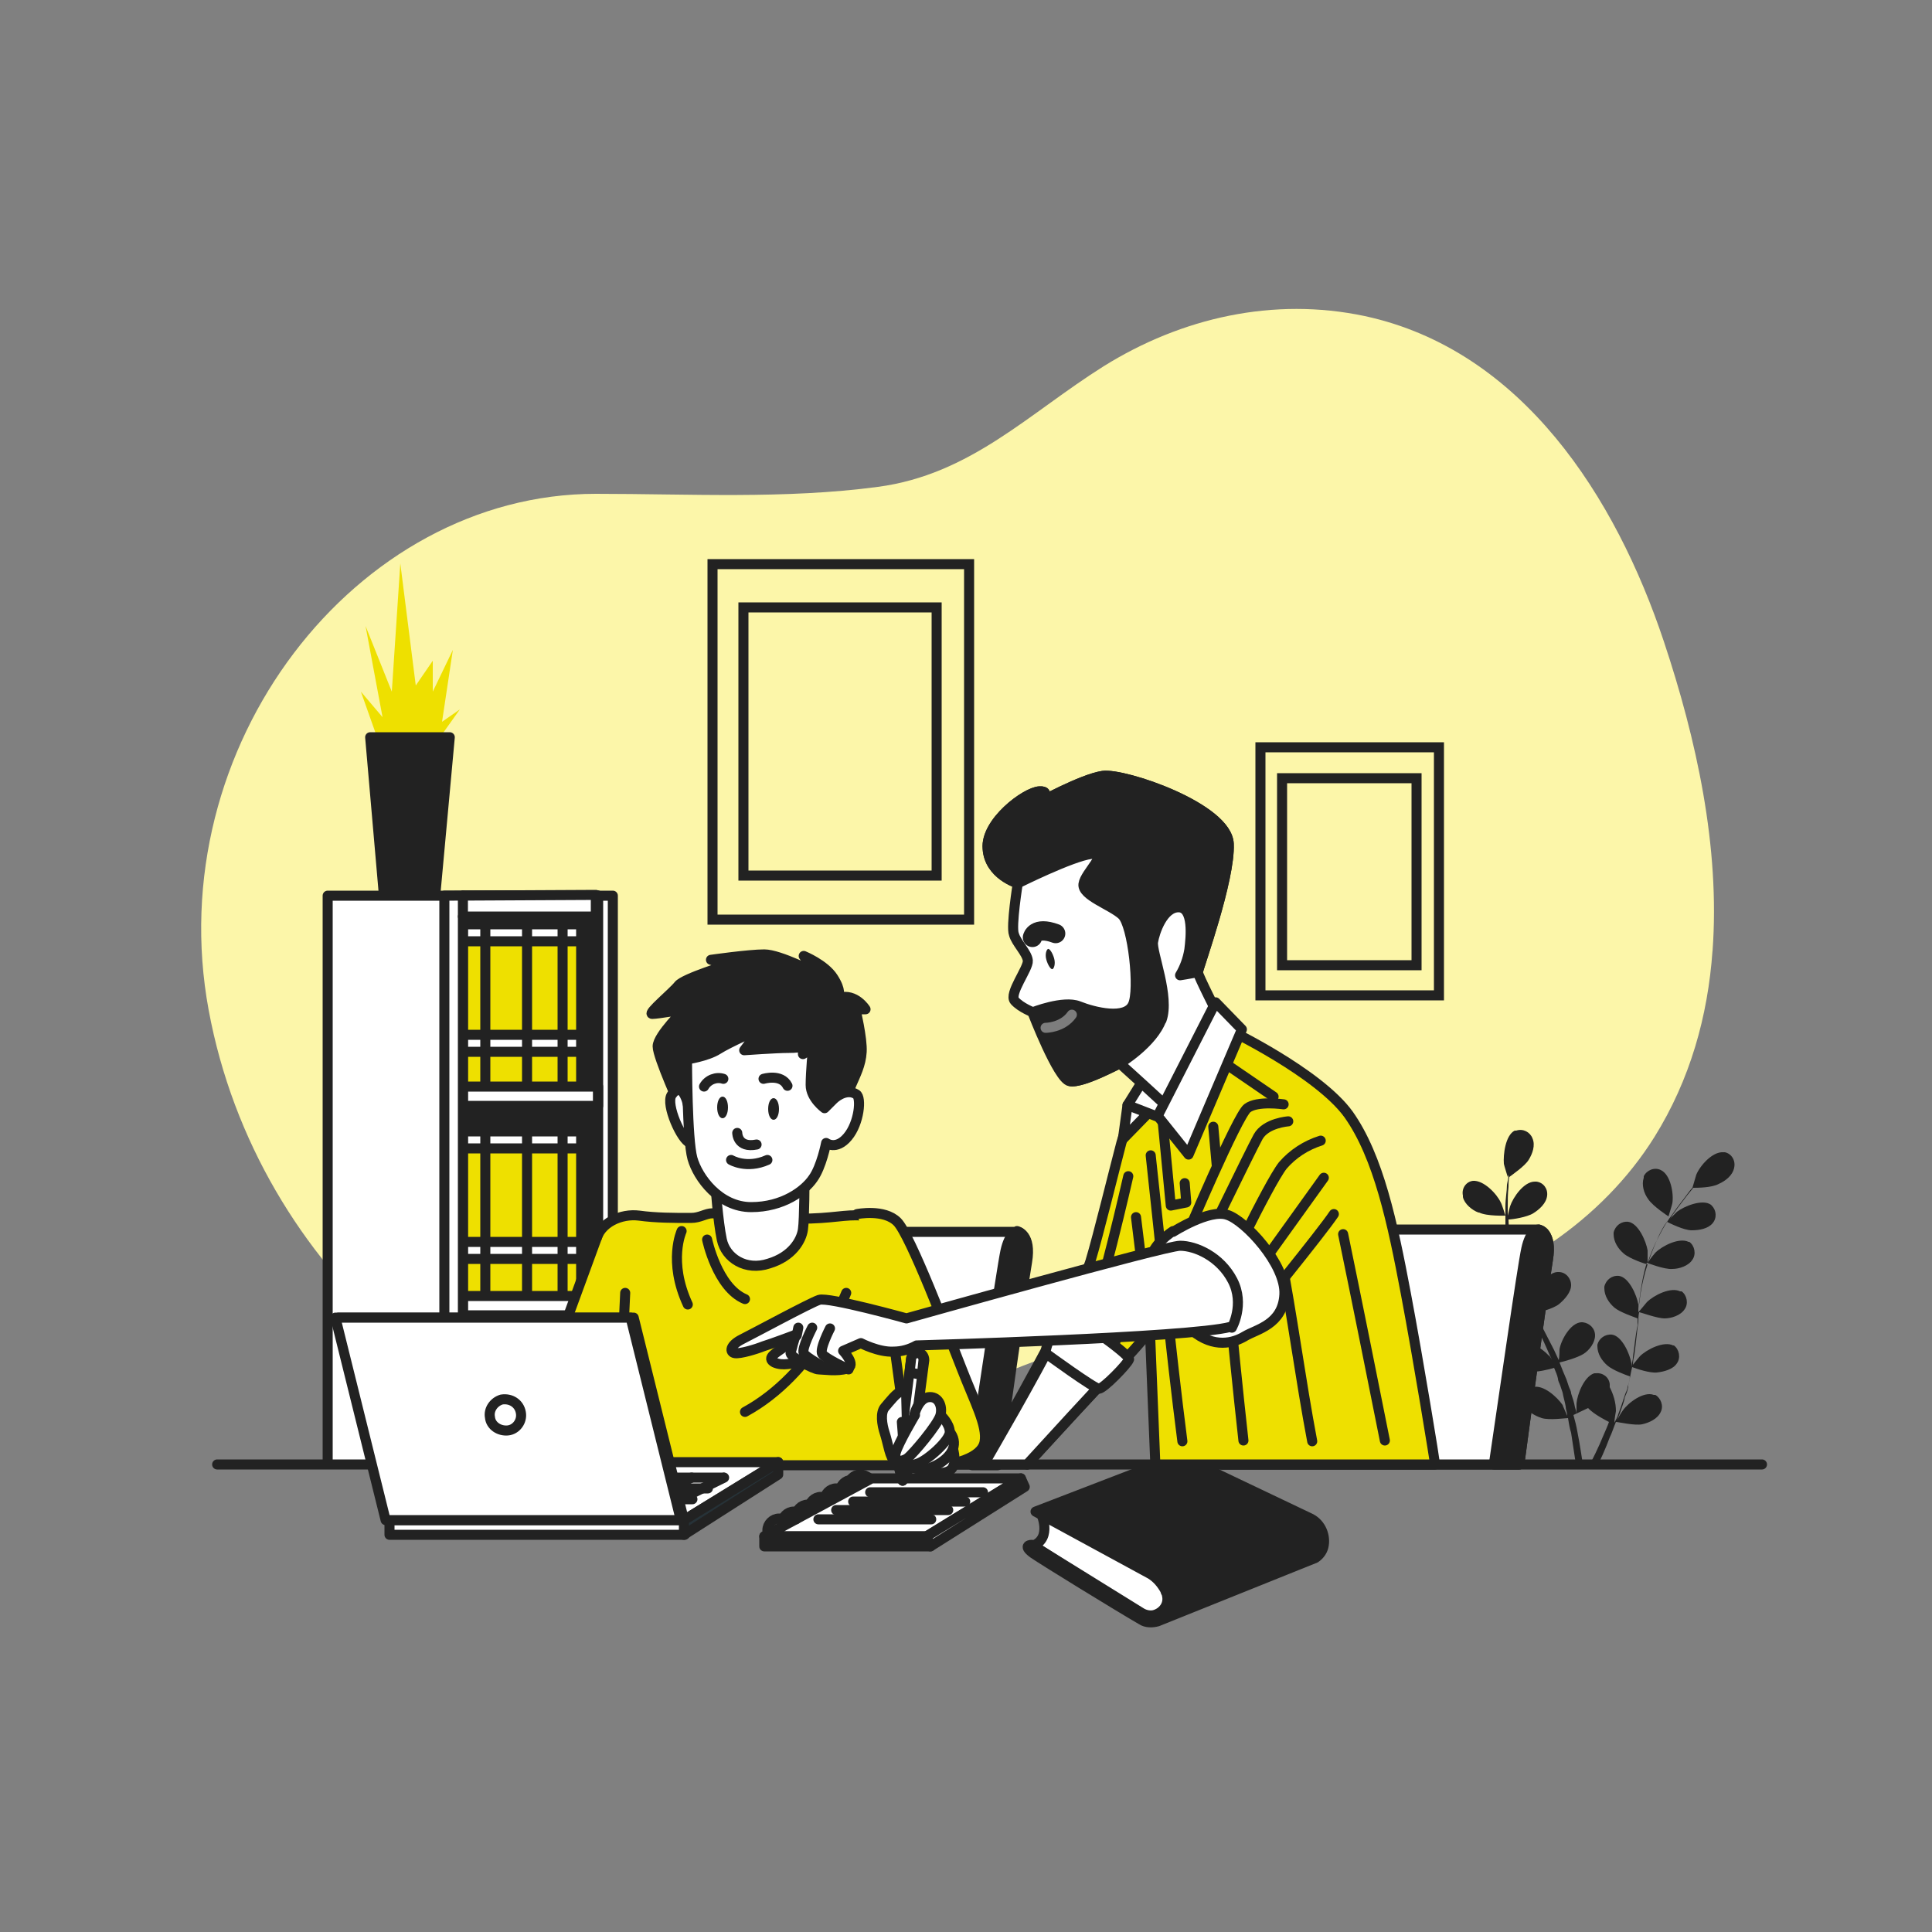 <?xml version="1.0" encoding="UTF-8"?>
<svg id="_レイヤー_1" data-name="レイヤー 1" xmlns="http://www.w3.org/2000/svg" xmlns:xlink="http://www.w3.org/1999/xlink" version="1.1" viewBox="0 0 250 250">
  <rect x="0" y="0" width="250" height="250" fill="#808080" stroke="none"/>
  <defs>
    <style>
      .cls-1 {
        clip-path: url(#clippath);
      }

      .cls-2, .cls-3, .cls-4, .cls-5 {
        stroke-width: 0px;
      }

      .cls-2, .cls-6, .cls-7, .cls-8, .cls-9 {
        fill: none;
      }

      .cls-3 {
        fill: #fcf6a9;
      }

      .cls-4, .cls-10 {
        fill: #222;
      }

      .cls-6 {
        stroke-miterlimit: 10;
      }

      .cls-6, .cls-11, .cls-12, .cls-7, .cls-8, .cls-13, .cls-10 {
        stroke: #222;
      }

      .cls-6, .cls-11, .cls-12, .cls-7, .cls-13, .cls-10, .cls-9 {
        stroke-width: 1.3px;
      }

      .cls-11 {
        fill: #263238;
      }

      .cls-11, .cls-12, .cls-7, .cls-8, .cls-13, .cls-10, .cls-9 {
        stroke-linecap: round;
        stroke-linejoin: round;
      }

      .cls-12 {
        fill: #fff;
      }

      .cls-8 {
        stroke-width: 2.5px;
      }

      .cls-5, .cls-13 {
        fill: #eee000;
      }

      .cls-9 {
        stroke: #7d7d7d;
      }
    </style>
    <clipPath id="clippath">
      <rect class="cls-2" x="39.6" y="72.8" width="45" height="116.6"/>
    </clipPath>
  </defs>
  <g id="freepik--background-simple--inject-128">
    <path class="cls-3" d="M221.6,123.1c1-13.5-2.1-27.5-6.3-40.1-6.2-18.6-18.3-37.7-38.7-42.1-11.8-2.5-23.7.2-33.8,6.5-9.7,6.1-17.2,14-29.2,15.6-12,1.6-24.4.9-36.5.9-31.1,0-56.4,32.7-50.1,66.8,6.3,34.1,36.1,57.7,61.4,57.7s41.4-13.6,63-17.3c10.7-1.8,21.4.3,32-2.4,12.3-3.2,23.9-10.7,30.7-21.6,4.6-7.4,6.9-15.6,7.5-24.1Z"/>
  </g>
  <g id="freepik--Pictures--inject-128">
    <rect class="cls-6" x="92.2" y="73" width="33.2" height="46"/>
    <rect class="cls-6" x="96.2" y="78.6" width="25" height="34.7"/>
    <rect class="cls-6" x="163.1" y="96.7" width="23.1" height="32.1"/>
    <rect class="cls-6" x="165.9" y="100.7" width="17.4" height="24.2"/>
  </g>
  <g id="freepik--Plants--inject-128">
    <path class="cls-4" d="M215.9,157.4s.5-1.6.5-1.7c.2-1.2-.2-3.7-1.5-4.3-.8-.4-1.8,0-2.2.8,0,0,0,.1,0,.2-.3.9,0,2,.6,2.8.6.9,2.6,2.2,2.6,2.2Z"/>
    <path class="cls-4" d="M191.4,156.9c1,.5,3.4.4,3.4.4s-.5-1.6-.6-1.7c-.5-1.1-2.2-2.9-3.6-2.8-.9.1-1.5,1-1.3,1.9,0,0,0,.1,0,.2.2.9,1.2,1.7,2,2Z"/>
    <path class="cls-4" d="M195.2,152h0c0,.4-.1.8-.2,1.3,0,.8-.2,1.8-.2,2.8,0,1.1,0,2.3,0,3.4,0,1.3.3,2.5.6,3.7h0c-.2-.3-.9-1.2-.9-1.3-.8-.9-2.9-2.3-4.2-1.7-.8.4-1.2,1.3-.8,2.2,0,0,0,.1,0,.2.5.8,1.6,1.3,2.5,1.4,1,.1,3.2-.5,3.4-.5.4,1.2.8,2.4,1.3,3.6.3.7.6,1.4.9,2-.2-.3-.4-.5-.4-.6-.8-.9-2.9-2.3-4.2-1.7-.8.4-1.2,1.3-.8,2.2,0,0,0,.1,0,.2.5.9,1.6,1.3,2.5,1.4.9.1,2.8-.4,3.3-.5.1.3.3.5.4.8.6,1.2,1.3,2.5,1.8,3.7.2.5.4.9.6,1.3-.2-.3-.3-.5-.4-.5-.8-.9-2.9-2.3-4.2-1.7-.8.4-1.2,1.3-.8,2.2,0,0,0,.1,0,.2.5.9,1.6,1.3,2.5,1.4.9.1,2.6-.3,3.2-.5.2.5.4.9.5,1.4,0,.3.2.6.3.9s.2.6.3.9c.1.6.3,1.2.4,1.8,0,.4.2.8.2,1.2-.2-.5-.6-1.3-.6-1.4-.7-1-2.5-2.7-3.9-2.3-.9.2-1.4,1.2-1.1,2,0,0,0,.1,0,.2.3.9,1.4,1.5,2.3,1.8,1,.3,3.1,0,3.4,0,.1.6.2,1.3.4,1.9.3,1.9.5,3.4.7,4.6h.9c-.2-1.2-.4-2.8-.8-4.8-.1-.6-.3-1.4-.5-2.1.6-.3,1.3-.6,1.9-.9.7.8,2.5,1.7,2.7,1.8-.2.6-.5,1.2-.7,1.7-.7,1.7-1.4,3.1-2,4.2h1.1c.5-1,1.1-2.3,1.7-3.9.3-.6.5-1.3.8-2,.3,0,2.4.5,3.4.3.9-.2,2-.7,2.4-1.6.4-.8,0-1.8-.7-2.2,0,0-.1,0-.2,0-1.3-.5-3.3,1-4,2,0,0-.5.7-.7,1.2.1-.3.2-.6.3-.8.2-.6.4-1.1.6-1.8,0-.3.2-.6.3-.9s.2-.6.2-1c.2-.7.3-1.5.5-2.3.5.2,2.3.8,3.2.7s2.1-.4,2.6-1.2c.5-.7.3-1.8-.4-2.3,0,0,0,0-.1,0-1.2-.6-3.4.5-4.3,1.4,0,0-.6.7-.9,1.1,0-.5.1-.9.2-1.4.2-1.4.3-2.8.5-4.1,0-.4,0-.8.1-1.3.2,0,2.3.8,3.3.8.9,0,2.1-.4,2.6-1.2.5-.7.3-1.8-.4-2.3,0,0-.1,0-.2,0-1.2-.6-3.4.5-4.3,1.4,0,0-.9,1.1-1.1,1.3,0-.9.2-1.9.3-2.8.2-1.2.4-2.4.8-3.6,0,0,2.3.9,3.3.8.9,0,2.1-.4,2.6-1.2.5-.7.3-1.8-.4-2.3,0,0,0,0-.1,0-1.2-.6-3.4.5-4.3,1.4,0,0-.7.8-.9,1.2h0c.4-1.2.9-2.4,1.4-3.5.3-.6.6-1.2,1-1.7.4.2,2.2,1.1,3.2,1.1,1,0,2.1-.2,2.7-.9.6-.7.5-1.7-.1-2.3,0,0,0,0-.1-.1-1.1-.8-3.5.2-4.4.9,0,0-.5.5-.9.9.2-.2.3-.5.5-.7.6-.9,1.2-1.6,1.7-2.3.3-.4.6-.7.8-1,.5,0,2.4,0,3.3-.5.9-.4,1.8-1.1,2-2.1.2-.9-.3-1.8-1.2-2,0,0-.1,0-.2,0-1.4-.1-3,1.7-3.5,2.9,0,0-.5,1.7-.5,1.7h0c-.3.3-.5.6-.8,1-.5.7-1.1,1.4-1.7,2.3-.7.9-1.3,1.9-1.8,2.9-.6,1.1-1.1,2.3-1.5,3.5h0c0-.4,0-1.5,0-1.6-.2-1.2-1.2-3.5-2.5-3.7-.9-.1-1.7.5-1.9,1.4,0,0,0,.1,0,.2,0,1,.6,1.9,1.3,2.5.8.7,2.9,1.4,3.1,1.4-.4,1.2-.7,2.5-.9,3.7-.1.7-.2,1.5-.3,2.2v-.7c-.2-1.2-1.2-3.5-2.5-3.7-.9-.1-1.7.5-1.9,1.4,0,0,0,.1,0,.2,0,1,.6,1.9,1.3,2.5s2.5,1.2,3,1.4v.9c-.3,1.4-.4,2.8-.6,4.1,0,.5-.2.9-.2,1.4v-.6c-.2-1.2-1.2-3.5-2.5-3.7-.9-.1-1.7.5-1.9,1.3,0,0,0,.1,0,.2,0,1,.6,1.9,1.3,2.5s2.3,1.2,2.9,1.4c0,.5-.2,1-.3,1.4,0,.3-.2.6-.3.9s-.2.6-.3.9c-.2.6-.4,1.2-.6,1.7-.1.4-.3.7-.5,1.1,0-.5.2-1.4.2-1.5,0-1.1-.3-2.1-.8-3.1,0-.1,0-.2,0-.4-.1-.9-.9-1.5-1.8-1.4,0,0-.1,0-.2,0-1.3.4-2.2,2.7-2.3,3.9,0,0,0,.9,0,1.4,0-.3-.1-.6-.2-.9-.1-.6-.3-1.2-.5-1.8,0-.3-.2-.6-.3-.9s-.2-.6-.3-.9c-.3-.7-.6-1.4-.9-2.2.5-.1,2.3-.6,3.1-1.1s1.5-1.5,1.5-2.4c0-.9-.7-1.6-1.6-1.7,0,0-.1,0-.2,0-1.4.1-2.6,2.3-2.8,3.5,0,0,0,1-.1,1.4-.2-.4-.4-.9-.6-1.3-.6-1.2-1.3-2.5-1.9-3.7l-.6-1.1c.2,0,2.4-.5,3.2-1.2.7-.6,1.5-1.5,1.5-2.4,0-.9-.7-1.7-1.6-1.7,0,0-.1,0-.2,0-1.4.1-2.6,2.3-2.8,3.5,0,0-.1,1.4-.1,1.7-.4-.8-.9-1.7-1.2-2.5-.5-1.1-1-2.3-1.4-3.5,0,0,2.4-.5,3.2-1.2.7-.6,1.5-1.5,1.5-2.4,0-.9-.7-1.6-1.6-1.7,0,0-.1,0-.2,0-1.4.1-2.6,2.3-2.8,3.5,0,0-.1,1.1-.1,1.5h0c-.3-1.2-.6-2.4-.7-3.7,0-.7-.1-1.4-.1-2,.5,0,2.4-.3,3.2-.8s1.7-1.3,1.8-2.3c.1-.9-.5-1.7-1.4-1.8,0,0-.1,0-.2,0-1.4,0-2.8,2-3.2,3.2,0,0-.2.7-.3,1.2v-.9c0-1,0-2,.1-2.8,0-.5,0-.9.1-1.3.4-.3,2-1.4,2.5-2.2s.9-1.9.5-2.8c-.3-.8-1.2-1.3-2.1-1,0,0-.1,0-.2,0-1.2.6-1.5,3.1-1.4,4.3,0,.1.5,1.7.5,1.7Z"/>
  </g>
  <g id="freepik--Books--inject-128">
    <polygon class="cls-12" points="132.1 191.3 112.8 191.3 98.9 198.8 119.9 198.8 132.1 191.3"/>
    <line class="cls-7" x1="112.6" y1="193.1" x2="127.2" y2="193.1"/>
    <line class="cls-7" x1="110.4" y1="194.3" x2="124.9" y2="194.3"/>
    <line class="cls-7" x1="108.2" y1="195.4" x2="122.7" y2="195.4"/>
    <line class="cls-7" x1="105.9" y1="196.6" x2="120.5" y2="196.6"/>
    <polygon class="cls-12" points="98.9 198.8 98.9 200.1 120.4 200.1 119.9 198.8 98.9 198.8"/>
    <polygon class="cls-12" points="120.4 200.1 132.6 192.4 132.1 191.3 119.9 198.8 120.4 200.1"/>
    <path class="cls-7" d="M99.3,198.4c0-.1,0-.3,0-.4,0-.8.7-1.5,1.5-1.5.4,0,.8.2,1.1.4"/>
    <path class="cls-7" d="M101.2,197.5c0-.1,0-.3,0-.4,0-.8.7-1.5,1.5-1.5.4,0,.8.2,1.1.4"/>
    <path class="cls-7" d="M103,196.6c0-.1,0-.3,0-.4,0-.8.7-1.5,1.5-1.5.4,0,.8.2,1,.4"/>
    <path class="cls-7" d="M104.7,195.6c0-.1,0-.3,0-.4,0-.8.7-1.5,1.5-1.5.4,0,.8.2,1,.4"/>
    <path class="cls-7" d="M106.7,194.5c0-.1,0-.3,0-.4,0-.8.7-1.5,1.5-1.5.4,0,.8.2,1.1.4"/>
    <path class="cls-7" d="M108.7,193.4c0-.1,0-.3,0-.4,0-.8.7-1.5,1.5-1.5.4,0,.8.2,1.1.4"/>
    <path class="cls-7" d="M109.8,192.7c0-.1,0-.3,0-.4,0-.8.7-1.5,1.5-1.5.4,0,.8.2,1.1.4"/>
    <path class="cls-12" d="M134.7,195.8s1.5,3.2-1,4.2l14.4,9.3s1.4.8,3.2-.8c1.8-1.6.3-5.1-.5-5.6-.8-.4-16.1-7-16.1-7Z"/>
    <path class="cls-10" d="M152.7,188.4l-18.7,7.2,14.9,8.1c.8.5,1.4,1.2,1.9,2.1,0,.2.2.4.2.6.3,1.2-.5,2.3-1.7,2.6-.5.1-1.1,0-1.6-.3l-14.2-8.8s-1.3,0,.2,1.1c1.3.9,10.9,6.8,14,8.6.6.4,1.4.4,2.1.2l20.4-8.2c.6-.4,1-1,1.1-1.7.2-1.4-.5-2.9-1.9-3.5l-16.8-8Z"/>
  </g>
  <g id="freepik--Bookshelf--inject-128">
    <g class="cls-1">
      <g>
        <polygon class="cls-5" points="49.5 97.4 46.7 89.5 49.5 92.8 47.3 81 50.7 89.5 51.8 72.9 53.8 88.7 56 85.5 56 89.5 58.6 84.1 57.2 93.4 59.5 91.8 55.8 97 49.5 97.4"/>
        <polygon class="cls-10" points="58.2 95.4 47.9 95.4 49.7 116.1 56.3 116.1 58.2 95.4"/>
        <rect class="cls-12" x="42.4" y="115.9" width="35" height="74.1"/>
        <rect class="cls-12" x="59.9" y="115.9" width="19.4" height="74.1"/>
        <rect class="cls-10" x="59.9" y="115.9" width="17.2" height="74.1"/>
        <rect class="cls-13" x="59.9" y="172.7" width="15.3" height="15.2"/>
        <rect class="cls-12" x="59.9" y="173.6" width="15.3" height="1.9"/>
        <rect class="cls-12" x="59.9" y="184.7" width="15.3" height="1.9"/>
        <line class="cls-7" x1="62.8" y1="173" x2="62.8" y2="192.2"/>
        <line class="cls-7" x1="68.2" y1="173" x2="68.2" y2="192.2"/>
        <line class="cls-7" x1="72.8" y1="173" x2="72.8" y2="192.2"/>
        <rect class="cls-13" x="59.9" y="118.6" width="15.3" height="22.3"/>
        <rect class="cls-12" x="59.9" y="119.6" width="15.3" height="2.2"/>
        <rect class="cls-12" x="59.9" y="133.9" width="15.3" height="2.2"/>
        <line class="cls-7" x1="62.8" y1="119" x2="62.8" y2="140.8"/>
        <line class="cls-7" x1="68.2" y1="119" x2="68.2" y2="140.8"/>
        <line class="cls-7" x1="72.8" y1="119" x2="72.8" y2="140.8"/>
        <rect class="cls-13" x="59.9" y="145.5" width="15.3" height="22.3"/>
        <rect class="cls-12" x="59.9" y="146.4" width="15.3" height="2.2"/>
        <rect class="cls-12" x="59.9" y="160.7" width="15.3" height="2.2"/>
        <line class="cls-7" x1="62.8" y1="145.9" x2="62.8" y2="167.7"/>
        <line class="cls-7" x1="68.2" y1="145.9" x2="68.2" y2="167.7"/>
        <line class="cls-7" x1="72.8" y1="145.9" x2="72.8" y2="167.7"/>
        <rect class="cls-12" x="59.9" y="140.6" width="17.5" height="2.5"/>
        <rect class="cls-12" x="59.9" y="167.7" width="17.5" height="2.5"/>
        <line class="cls-7" x1="77.4" y1="115.9" x2="77.4" y2="190"/>
        <polygon class="cls-12" points="57.5 115.9 57.5 190 59.9 190 59.9 118.6 77.1 118.6 77.1 115.8 57.5 115.9"/>
        <line class="cls-7" x1="59.9" y1="118.6" x2="59.9" y2="115.9"/>
      </g>
    </g>
  </g>
  <g id="freepik--Desk--inject-128">
    <line class="cls-7" x1="228" y1="189.5" x2="28.1" y2="189.5"/>
  </g>
  <g id="freepik--character-1--inject-128">
    <path class="cls-12" d="M131.7,159.4h-31.3c-3.9-.3-4.1,1.2-4.1,1.2l-5.9,28.9h38.6c.2-1.4,3.2-22.9,3.8-26.3.6-3.6-1.2-3.9-1.2-3.9Z"/>
    <path class="cls-10" d="M131.7,159.4h0c-.2,0-1.1.2-1.6,2.5s-3.4,22.2-4.3,27.7h3.3c.2-1.4,3.2-22.9,3.8-26.3.6-3.6-1.2-3.9-1.2-3.9Z"/>
    <path class="cls-13" d="M81,189.6h36.4c-.2-5.7-.9-26.2-1.4-28.7-.6-3-2.2-3.4-4.4-3.6s-3.8.4-8.2.4-8.6-.5-8.6-.5c0,0-1.7-.2-2.6-.2s-1.6.6-2.8.6c-2.2,0-4.5,0-6.7-.3-2.3-.3-5.1.9-5.6,3.3-.4,2-1.4,23.6-1.6,29.1h5.5v-.2Z"/>
    <path class="cls-7" d="M91.5,160.4s1.3,6.2,4.9,7.7"/>
    <path class="cls-7" d="M88.2,159.3s-1.8,3.9.8,9.5"/>
    <path class="cls-7" d="M109.5,167.3s-4.1,10.5-13.1,15.4"/>
    <path class="cls-12" d="M92.6,153.6s.3,4.4.8,6.8,3.1,4.1,6.1,3.1c3-.9,4.2-3,4.4-4.4s.2-6.7.2-6.7c0,0-4.7,3.1-11.4,1.1Z"/>
    <path class="cls-10" d="M108.5,128.8s.4-.6-.7-2.3-3.8-2.8-3.8-2.8l1.7,2.3s-4.8-2.5-6.8-2.5-6.9.7-6.9.7l2.4.6s-5.9,1.8-6.6,2.7-4.1,3.7-3.4,3.7,4.2-.6,4.2-.6c0,0-3.5,3.4-3.5,4.8s3.1,8.2,3.1,8.2c0,0,2.1,3.8,2.8,2,.7-1.8-.4-6.2-.3-6.6s8.3-1.1,10.1-1.1,1.6,4.4,2.3,5.1c.7.7,4.1,2,4.7,2s1.6-.4,1.6-1c0-1.2.3-2.4.7-3.5.6-1.4,1.3-2.7,1.4-4.4.1-1.7-.8-5.5-.8-5.5h1.3s-1.3-2.1-3.4-1.5Z"/>
    <path class="cls-12" d="M88.9,142.5s-.7-2.7-2-.8c-.8,1.2,1.3,5.9,2.4,6.2s-.4-5.4-.4-5.4Z"/>
    <path class="cls-12" d="M88.9,137.1s0,10.3.7,12.8,3.5,6.3,7.6,6.3,6.9-2.1,8-3.7c1.1-1.5,1.7-4.6,1.7-4.6,0,0,1.3,1,2.8-.8,1.5-1.8,1.8-5.1,1.1-5.5-1.1-.7-2.4.1-3,.7l-1.1,1.1s-1.8-1.3-1.8-3,.3-4.8.3-4.8l-1.3.8v-1.1c.1,0-.1.3-1.8.3s-5.8.3-5.8.3l2.1-2.8s-4.1,1.8-5.5,2.7-4.1,1.3-4.1,1.3Z"/>
    <path class="cls-4" d="M94.2,143.3c0,.8-.3,1.4-.7,1.4s-.7-.6-.7-1.4.3-1.4.7-1.4.7.6.7,1.4Z"/>
    <path class="cls-4" d="M100.8,143.5c0,.8-.3,1.4-.7,1.4s-.7-.6-.7-1.4.3-1.4.7-1.4.7.6.7,1.4Z"/>
    <path class="cls-7" d="M95.4,146.6s0,2,2.5,1.5"/>
    <path class="cls-7" d="M94.6,150.1s2,1.2,4.7,0"/>
    <path class="cls-7" d="M91.1,140.6c.5-.9,1.6-1.3,2.5-1"/>
    <path class="cls-7" d="M98.8,139.6s2.3-.7,3.1.9"/>
    <path class="cls-13" d="M77.4,159.7l-6.3,17.2s-4,2.9-4.4,3.7c-1.1,1.9.3,4.6,1.6,5.9,2,2.2,6.2,2.5,8.7.9,1.6-1.1,2.6-3.2,3.2-5l.7-15.1"/>
    <path class="cls-7" d="M68.5,178.4s3.2-2.6,8.5.4"/>
    <path class="cls-12" d="M71.2,179.7l4.2.9s4.1-1.7,4.4.2c.4,1.8-2.4,2.4-3.1,2.4s-2.6-.2-3.3,0-1.7,1.1-3.3,1.3c0,0-4.6,1.8-6.4.7-1.8-1.1-.4-5,2-6.3,2.4-1.3,5.5.8,5.5.8Z"/>
    <path class="cls-12" d="M61.8,181.1s-1.8-1.1-2.4.3c-.6,1.4-2.2,4.5-1.2,4.3s3.6-4.5,3.6-4.5Z"/>
    <path class="cls-12" d="M64.6,179.2s-3-.3-3.3.6c-.6,1.6-1.5,6.1-.2,6.4,1.3.4,1.7-2.4,2.4-4.1.4-1,.8-1.9,1.1-2.9Z"/>
    <path class="cls-12" d="M66.3,177.3s-2.2-.2-2.9,1.3c-.7,1.5-1.2,7.4-.5,7.4s.5.6,1.6-1.8c.5-1.2,1.4-5,1.4-5l.4-1.8Z"/>
    <path class="cls-12" d="M71.8,180.2s-2.9-2.5-3.7-2.9-1.3-.6-2.2.2-1,3.5-1.7,5.3-1.4,3.5-.5,3.5,1.6-.4,2.3-1.4,2-4.3,2-4.3"/>
    <path class="cls-12" d="M67.5,182.3s1,.5,2.5-.5"/>
    <path class="cls-13" d="M110.9,157.1s3.5-.7,5.2,1,6.6,14.6,8.3,18.9c1.7,4.4,3.4,7.5,3,9.6s-4.1,3-6.7,3.1c-3,.2-5-1.7-5-2.3s-1.1-2,.9-6.8l-1.4-10.3"/>
    <path class="cls-12" d="M120.1,181.4s-3-1.3-3.5-1.3c-.4.5-.7,1.1-.7,1.8,0,1,0,5,.6,5.2s2-.7,3-2.1,1.2-3.4.6-3.7Z"/>
    <path class="cls-12" d="M117.9,175.8l-1.7,13.6.6,2.2,1-1.9,1.8-13.7c0-.5-.3-.9-.7-.9h0c-.5,0-.9.3-.9.7,0,0,0,0,0,0Z"/>
    <polygon class="cls-12" points="117.8 189.7 116.2 189.5 116.8 191.6 117.8 189.7"/>
    <path class="cls-12" d="M118.8,175.1c-.5,0-.9.3-.9.7,0,0,0,0,0,0l-.2,1.8,1.6.3.2-1.9c0-.5-.3-.9-.7-.9Z"/>
    <path class="cls-12" d="M116.6,180.1c-.5,0-1.5,1.3-2.1,2-.6.7-.4,2.2,0,3.4s.7,3.4,1.3,3.5,1.1-.5,1.1-1.6-.2-3.4-.2-3.4"/>
    <path class="cls-12" d="M123.2,187.1s.7,1.9,0,2.9-3.4.6-3.9.2,2.2-1.1,3.9-3.1Z"/>
    <path class="cls-12" d="M122.9,185.3c.5.6.7,1.4.4,2.2-.5,1.3-2.3,2.4-3.6,2.6s-2.4-.5-1.8-.9,3.5-2.4,4.9-3.8Z"/>
    <path class="cls-12" d="M121.7,183.1s1.2,1.1,1.2,2.2-2.9,3.7-4.2,4.1c-1.4.5-2.1,0-1.7-.9s4.3-5.3,4.3-5.3c0,0-.2-.3.4,0Z"/>
    <path class="cls-12" d="M118.4,183.1s-2.2,3.7-2.5,4.9.8,1.2,1.5.7,4-4.4,4.3-5.6-.3-2.5-1.6-2.3c-1.3.2-1.8,2.3-1.8,2.3Z"/>
  </g>
  <g id="freepik--character-2--inject-128">
    <path class="cls-12" d="M196.6,189.5c.6-4.7,3.2-23.4,3.7-26.5.6-3.6-1.2-3.9-1.2-3.9h-31.2c-3.9-.3-4.1,1.2-4.1,1.2l-5.7,29.2h38.5Z"/>
    <path class="cls-10" d="M196.6,189.5c.6-4.7,3.2-23.4,3.7-26.5.6-3.6-1.2-3.9-1.2-3.9h0c-.2,0-1.1.2-1.6,2.5-.5,2.2-3.2,21.2-4.2,27.9h3.3Z"/>
    <path class="cls-13" d="M132.9,189.5c2.4-2.6,10-10.9,11.9-12.8,2.3-2.3,4-4.5,4-4.5l.7,17.3h36.2c0-.2-2.1-13.2-3.8-22.2-1.7-9-3.5-17.6-7.4-23.1-3.9-5.4-15.6-11-15.6-11l-10,7.8s-2.9,3.5-3.8,6.9c-.9,3.4-3,12-4,15.3-.9,3.1-12,22.9-13.9,26.2h5.7Z"/>
    <path class="cls-7" d="M173.8,159.7c1.9,9.2,3.6,17.7,5.4,26.7"/>
    <path class="cls-7" d="M165.7,162.4c1.5,7.7,2.6,16.2,4.1,24.1"/>
    <path class="cls-7" d="M157,145.8c1.2,13.5,2.4,27.1,3.9,40.6"/>
    <path class="cls-7" d="M148.9,149.5c1.4,12.7,2.5,24.6,4.1,37"/>
    <path class="cls-7" d="M146,152.2s-3.7,16.3-5.6,20.7"/>
    <path class="cls-7" d="M146.9,164.6s-2.2,9-3.9,12.4"/>
    <line class="cls-7" x1="159.1" y1="138" x2="164.8" y2="141.9"/>
    <line class="cls-7" x1="148.8" y1="172.2" x2="147" y2="157.5"/>
    <path class="cls-12" d="M132.9,189.5c2.3-2.5,9.2-10.1,11.5-12.4-1.9-1.3-5.2-3.4-7.5-4.9-3.3,6.5-8.4,15.2-9.6,17.3h5.7Z"/>
    <path class="cls-12" d="M135.3,175.1s6.3,4.6,6.9,4.6,3.7-3.2,3.9-3.8-7.6-6-8.1-6-2.7,3.7-2.7,5.2Z"/>
    <polyline class="cls-7" points="150.4 144.6 151.5 156 153.5 155.6 153.3 153.1"/>
    <polygon class="cls-12" points="145.9 143 145.3 147.4 149.3 143.3 145.9 143"/>
    <polygon class="cls-12" points="148.2 139.3 145.9 143 152.1 145.4 153.8 140.8 148.2 139.3"/>
    <path class="cls-12" d="M131.7,114.3s-.9,5.6-.5,6.6c.3,1.1,1.7,2.4,1.8,3.4s-2.5,4.3-1.7,5.2c.8.9,2.4,1.5,2.4,1.5,0,0,3.3,8.6,4.8,8.9,1.5.3,6.4-2.3,6.4-2.3,0,0,6.1,5.5,6.4,5.9.3.3,6.4-12,6.4-12,0,0-2.7-5.3-2.7-5.7s4.2-12,4-16.6c-.2-4.7-13.6-9.2-16.3-8.8s-8.5,3.6-8.5,3.6c0,0,2.1-1.7.3-1.6s-7,4-6.7,7.4c.2,3.4,3.9,4.5,3.9,4.5Z"/>
    <path class="cls-10" d="M150.3,132c1.1-3-1.3-8.8-1.1-10.1s1.3-4.5,3.3-4.5,1.6,3.9,1.4,5.5c-.2,1.2-.6,2.3-1.2,3.3,0,0,1.3-.2,2.3-.4.2-1,4.2-12,4-16.6-.2-4.7-13.6-9.2-16.3-8.8s-8.5,3.6-8.5,3.6c0,0,2.1-1.7.3-1.6s-7,4-6.7,7.4c.2,3.4,3.9,4.5,3.9,4.5,0,0,7-3.5,9.5-3.8s-.8,2.4-1,3.9,3.6,2.7,5,4c1.4,1.3,2.3,9.7,1.4,11.6-.9,2-5,1-7,.2s-6,.8-6,.8c0,0,3.3,8.6,4.8,8.9.8.2,2.7-.5,4.2-1.2l2.3-1.1s4.3-2.6,5.4-5.7Z"/>
    <path class="cls-4" d="M136.4,124c.2.7,0,1.3-.2,1.4s-.6-.5-.8-1.2,0-1.3.2-1.4.6.5.8,1.2Z"/>
    <path class="cls-9" d="M135.3,133s2.2,0,3.4-1.7"/>
    <path class="cls-8" d="M133.6,121.3s.3-1.5,3-.5"/>
    <polygon class="cls-12" points="157.3 129.7 149.8 144.4 153.8 149.4 160.7 133.2 157.3 129.7"/>
    <path class="cls-13" d="M166.1,142.9s-3.4-.5-4.7.5-7.9,16.6-7.9,16.6c2,.6,3.8,1.7,5.1,3.3,2.1,2.5,3.6,7,3.6,7,0,0,8.8-10.8,10.4-13.2"/>
    <path class="cls-7" d="M166.7,145.1s-2.9.2-3.9,2-8.5,17.3-8.5,17.3l3.2,2.7s6.6-13.9,8.5-16.3c1.3-1.5,3-2.6,4.9-3.2"/>
    <line class="cls-7" x1="171.3" y1="152.4" x2="160.6" y2="167.3"/>
    <path class="cls-12" d="M151.8,159.3s-2.9,1.8-2.9,3.9,2.6,6.8,5.4,9c2.8,2.3,5.3,1.6,6.8.7s4.9-1.5,5.1-5.4-5.1-9.6-7.4-10.3c-2.3-.8-7,2.2-7,2.2Z"/>
    <path class="cls-12" d="M104,172.2s-1.2,1.1-2.4,2-2.5,1.5-1.4,2.1c1.1.5,2.3.1,3.5-.1,1.2-.2,2.6-.5,2.7-1.4s0-3.5-2.4-2.5Z"/>
    <path class="cls-12" d="M159.4,171.8s1.7-3,.1-6.1-4.8-4.5-6.8-4.5-35.4,9.4-35.4,9.4c0,0-10.1-2.8-11.3-2.4s-8.4,4.3-10,5.1c-1.6.8-1.6,1.7-.9,1.8s2.7-.5,3.7-.9c1-.3,4.2-1.5,4.2-1.5-.3.8-.5,1.6-.7,2.4,0,.5,3,2.1,3.6,2.1s2.4.3,3.7-.1c1.3-.4-.5-2.3-.5-2.3l2.3-1s2.3,1.2,4.2,1.1c1.1,0,2.1-.3,3-.8,0,0,35.4-1,40.6-2.4Z"/>
    <path class="cls-7" d="M105.1,171.8s-1.4,2.7-1.1,3.3,3.2,2.1,3.2,2.1"/>
    <path class="cls-7" d="M107.4,171.9s-1.4,2.7-1,3.3,3.4,2,3.4,2"/>
    <line class="cls-7" x1="103.1" y1="172.8" x2="103.3" y2="171.8"/>
  </g>
  <g id="freepik--Device--inject-128">
    <polygon class="cls-12" points="100.7 189.2 64.3 189.2 50.4 196.7 88.5 196.7 100.7 189.2"/>
    <line class="cls-7" x1="66.6" y1="191.2" x2="93.6" y2="191.2"/>
    <line class="cls-7" x1="64.7" y1="192.6" x2="91.6" y2="192.6"/>
    <line class="cls-7" x1="62.7" y1="194" x2="89.6" y2="194"/>
    <line class="cls-7" x1="93.7" y1="191.2" x2="86" y2="195"/>
    <line class="cls-7" x1="89.5" y1="191.2" x2="81.8" y2="195"/>
    <polygon class="cls-11" points="43.8 170.5 82 170.5 88.5 196.7 50.4 196.7 43.8 170.5"/>
    <rect class="cls-12" x="50.4" y="196.7" width="38.2" height="1.9"/>
    <polygon class="cls-12" points="43.4 170.5 81.6 170.5 88.1 196.7 49.9 196.7 43.4 170.5"/>
    <polygon class="cls-11" points="88.5 196.7 100.7 189.2 100.7 190.8 88.5 198.6 88.5 196.7"/>
    <path class="cls-7" d="M67.4,182.8c.2,1.1-.6,2.2-1.7,2.3s-2.2-.6-2.3-1.7c-.2-1,.5-2,1.5-2.3,1.2-.2,2.3.5,2.5,1.7Z"/>
  </g>
</svg>